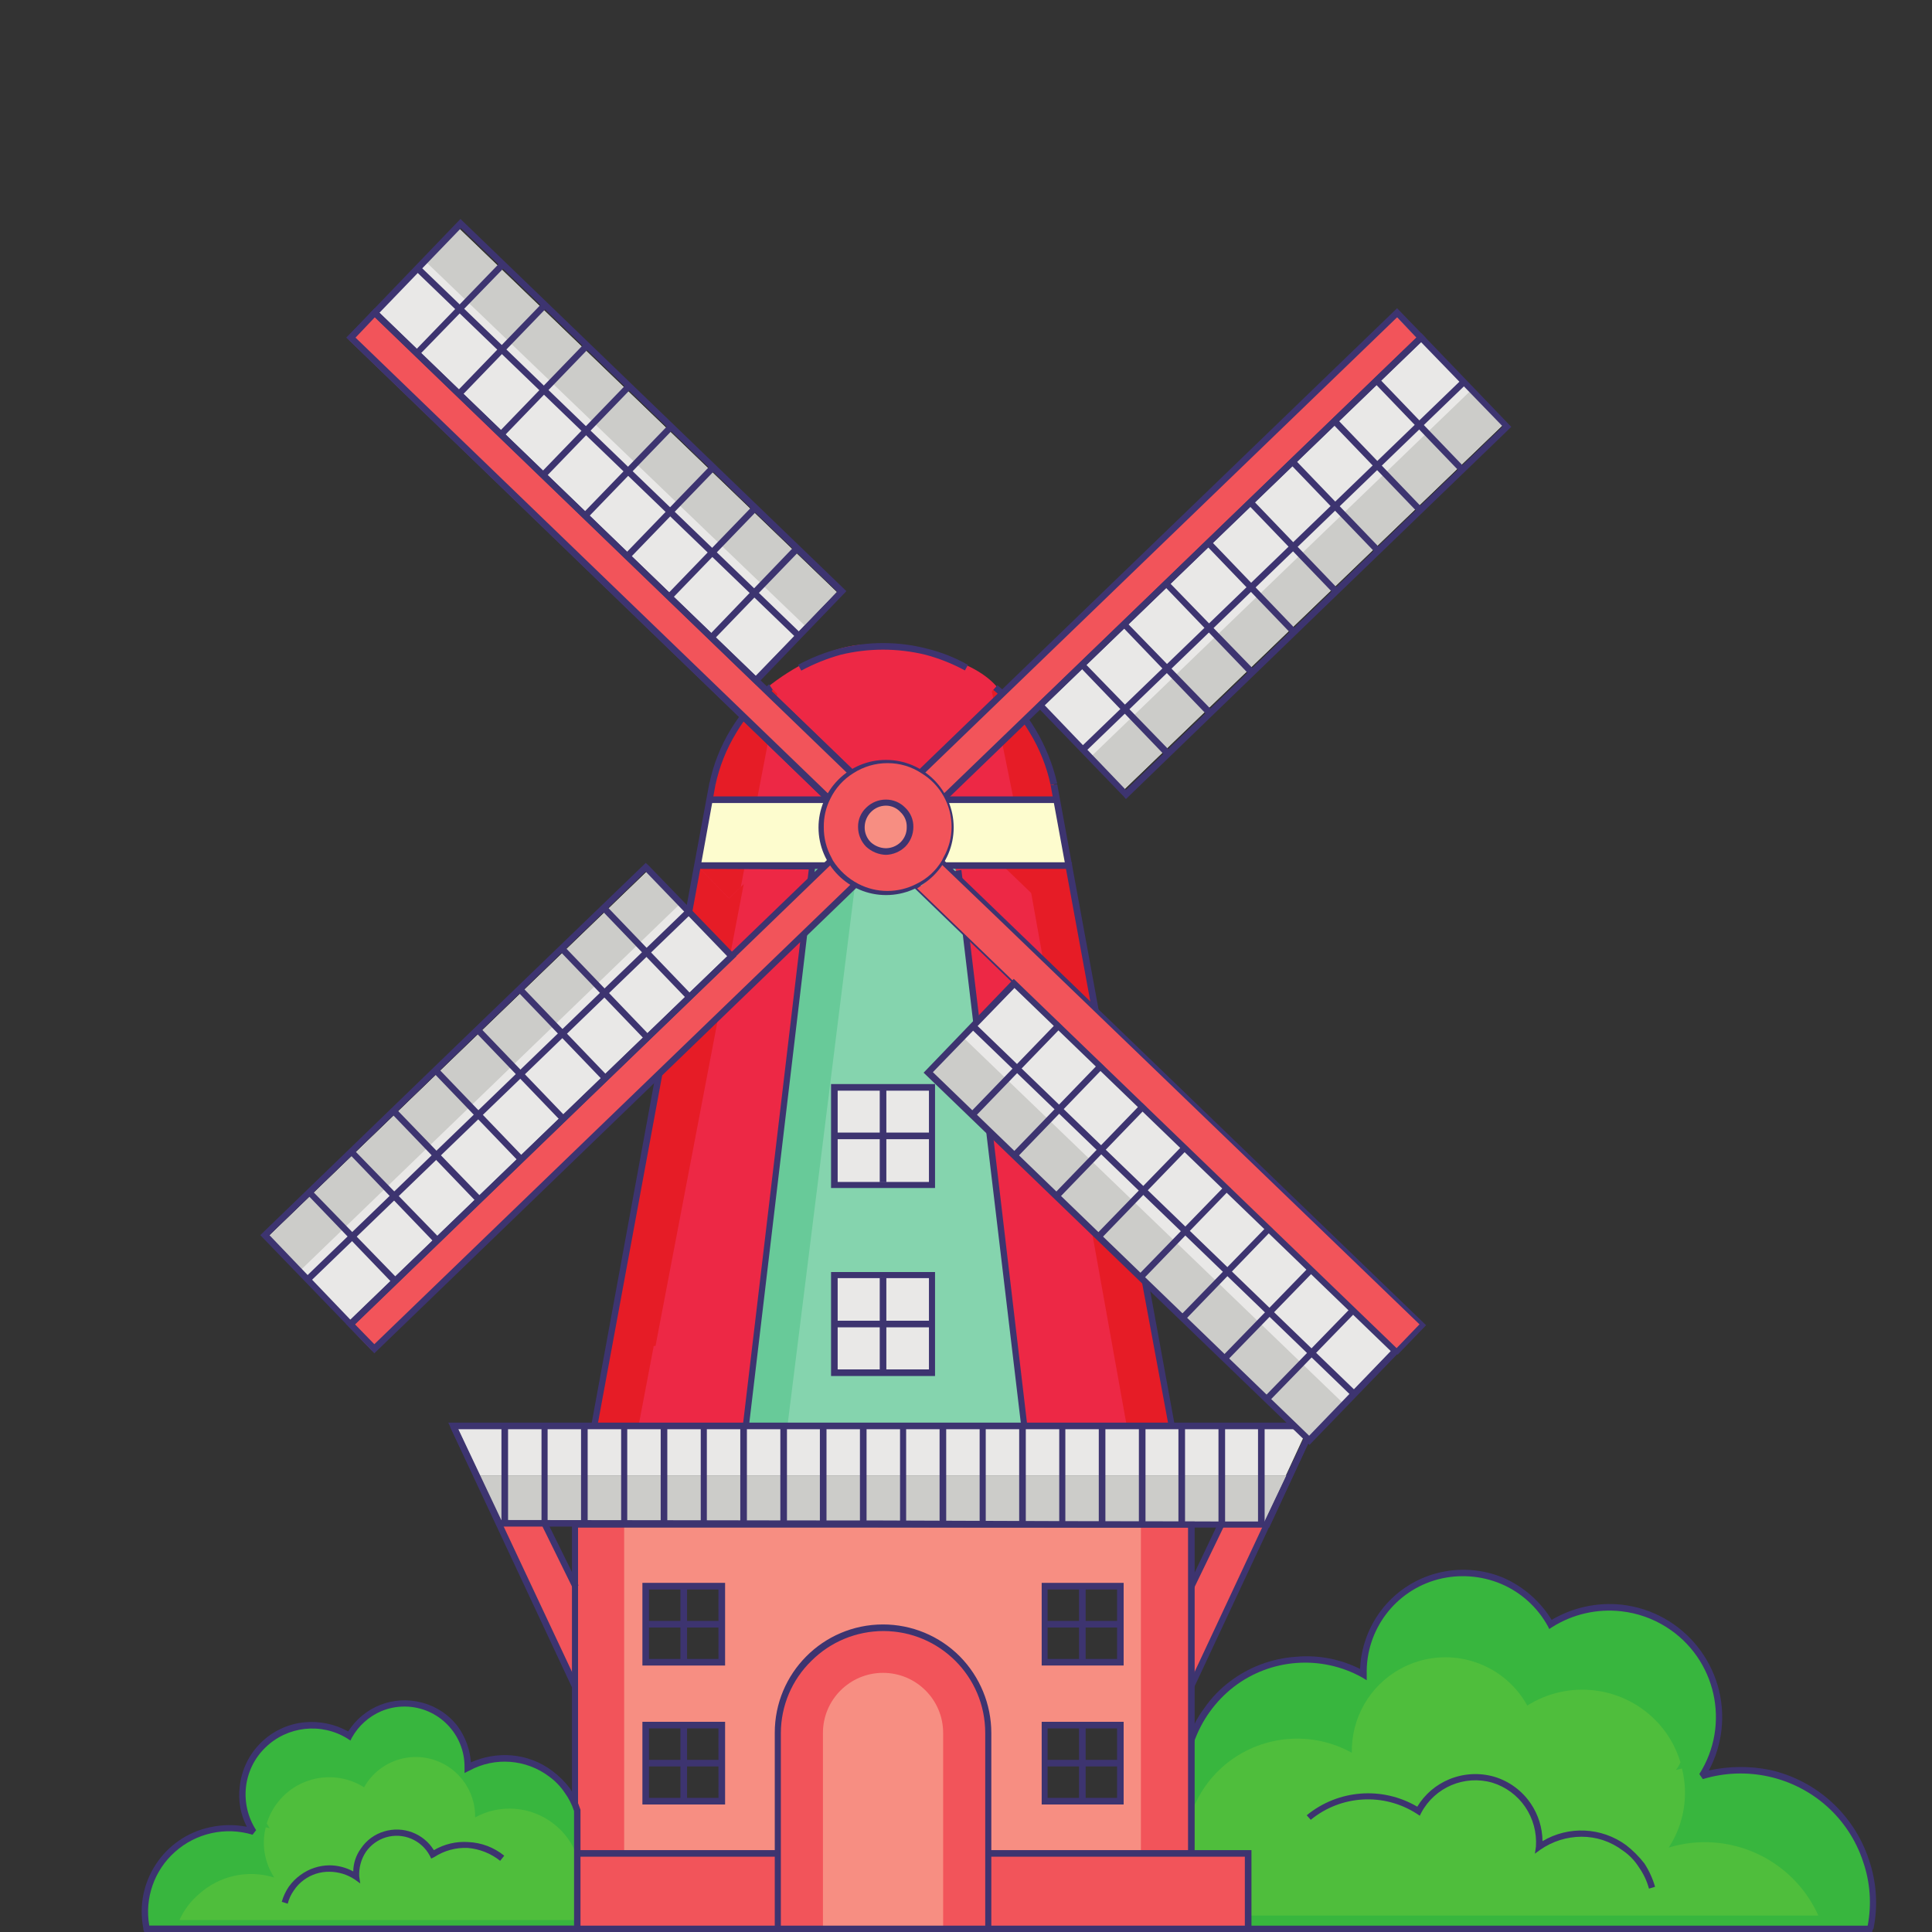 <svg width="600" height="600" viewBox="0 0 600 600" fill="none" xmlns="http://www.w3.org/2000/svg">
<rect x="0" y="0" width="600" height="600" fill="#333333" stroke="none"/>
<g id="wind2 1" clip-path="url(#clip0_0_3)">
<g id="g8">
<g id="windmill">
<g id="rightGrass">
<path id="path64" fill-rule="evenodd" clip-rule="evenodd" d="M369.744 598.973H580.837L580.997 598.813C583.67 584.584 578.781 569.988 568.077 560.24C557.342 550.607 542.338 547.316 528.557 551.573C538.742 535.753 534.176 514.673 518.357 504.488C507.122 497.255 492.697 497.256 481.464 504.493C473.192 489.512 454.341 484.073 439.36 492.347C429.292 497.905 423.132 508.583 423.357 520.08C410.377 512.879 394.364 514.051 382.57 523.067C376.59 527.616 372.138 533.881 369.81 541.027L369.744 598.973Z" fill="#38B63E"/>
<path id="path66" fill-rule="evenodd" clip-rule="evenodd" d="M369.744 594.88H564.705C556.717 577.177 536.838 568.144 518.25 573.773C522.981 566.516 524.465 557.612 522.344 549.213L520.45 549.68C521.041 548.969 521.521 548.173 521.878 547.32C520.404 542.319 517.694 537.771 513.997 534.093C503.424 523.54 486.952 521.708 474.318 529.68C466.546 515.635 448.858 510.548 434.812 518.32C425.374 523.543 419.605 533.563 419.825 544.347C407.645 537.58 392.609 538.691 381.557 547.173C376.025 551.417 371.906 557.237 369.744 563.867V594.893V594.88Z" fill="#4FBE3C"/>
<path id="path68" d="M512.105 586.533C511.454 584.143 510.389 581.887 508.957 579.866C507.656 577.804 505.938 576.032 503.917 574.667C500.246 571.897 495.77 570.404 491.17 570.413C486.61 570.423 482.16 571.817 478.41 574.413L476.677 575.666L476.997 573.467C477.289 569.12 476.126 564.8 473.69 561.187C471.237 557.576 467.625 554.908 463.45 553.627C454.818 551.147 445.626 555.036 441.397 562.96L440.932 563.893L439.985 563.267C429.764 556.685 416.462 557.449 407.064 565.16L405.812 563.747C415.566 555.753 429.272 554.691 440.145 561.08C442.454 557.255 445.933 554.273 450.064 552.573C454.512 550.732 459.452 550.455 464.077 551.787C468.705 553.179 472.709 556.128 475.41 560.133C477.737 563.579 478.998 567.631 479.038 571.787C487.168 566.957 497.396 567.451 505.024 573.04C507.142 574.689 509.046 576.597 510.69 578.72C512.142 580.959 513.257 583.397 513.997 585.96L512.105 586.533Z" fill="#3D3470"/>
<path id="path70" d="M370.69 598.026H580.024C581.296 591.404 580.809 584.563 578.61 578.187C576.446 571.587 572.59 565.669 567.425 561.027C556.932 551.643 542.302 548.419 528.837 552.52L527.744 550.947C537.525 535.541 532.965 515.125 517.56 505.344C513.313 502.647 508.505 500.956 503.504 500.4C496.02 499.551 488.469 501.272 482.092 505.28L481.145 505.907L480.664 504.96C477.434 499.108 472.336 494.508 466.184 491.893C460.004 489.296 453.142 488.795 446.652 490.467C433.266 493.976 424.066 506.249 424.45 520.08V521.813L422.878 520.867C410.226 513.896 394.65 515.068 383.184 523.853C377.448 528.305 373.128 534.328 370.744 541.187L370.69 598.026ZM369.744 600.08H368.33L368.652 598.813V541.027L368.837 540.667C369.968 536.979 371.726 533.516 374.038 530.427C376.206 527.292 378.868 524.528 381.917 522.24C387.84 517.727 394.956 515.047 402.384 514.533C409.272 513.893 416.202 515.201 422.384 518.307C422.665 511.772 424.914 505.473 428.837 500.24C433.144 494.52 439.249 490.416 446.17 488.587C453.053 486.756 460.346 487.253 466.917 490C473.113 492.74 478.329 497.296 481.878 503.067C488.426 499.197 496.048 497.543 503.61 498.347C522.901 500.511 536.784 517.903 534.62 537.193C534.124 541.619 532.79 545.912 530.69 549.84C536.961 548.455 543.452 548.4 549.744 549.68C564.15 552.948 575.789 563.529 580.41 577.56C582.778 584.444 583.272 591.836 581.837 598.973L581.677 599.133L581.357 600.08H369.744Z" fill="#3D3470"/>
</g>
<g id="windMill">
<path id="path98" fill-rule="evenodd" clip-rule="evenodd" d="M147.85 458.187H400.304L393.69 472.84H154.784L147.85 458.187Z" fill="#CCCCC9"/>
<path id="path100" fill-rule="evenodd" clip-rule="evenodd" d="M141.717 443.547H406.13L399.357 458.187H148.957L141.717 443.547Z" fill="#E9E8E7"/>
<path id="path102" fill-rule="evenodd" clip-rule="evenodd" d="M393.53 472.987L369.904 523.653V492.36L379.504 472.987H393.517H393.53Z" fill="#F2545A"/>
<path id="path104" fill-rule="evenodd" clip-rule="evenodd" d="M224.077 492.52V516.147H200.45V492.52H224.077ZM224.077 535.827V559.333H200.45V535.867L224.077 535.827ZM324.397 516.147V492.52H348.01V516.147H324.397ZM324.397 535.827H348.01V559.333H324.397V535.827ZM243.29 473.467H178.57V575.507H241.557V538.173C242.073 520.132 257.116 505.924 275.158 506.44C292.474 506.935 306.396 520.857 306.89 538.173V575.507H369.904V473.467H243.237H243.29Z" fill="#F78E82"/>
<path id="path106" fill-rule="evenodd" clip-rule="evenodd" d="M193.837 575.507V473.467H178.57V575.507H193.837Z" fill="#F2545A"/>
<path id="path108" fill-rule="evenodd" clip-rule="evenodd" d="M178.57 575.507H160.93V598.973H241.557V575.507H178.57Z" fill="#F78E82"/>
<path id="path110" fill-rule="evenodd" clip-rule="evenodd" d="M246.597 575.507H160.93V598.973H246.597V575.507Z" fill="#F2545A"/>
<path id="path124" fill-rule="evenodd" clip-rule="evenodd" d="M273.918 201C260.337 196 229.337 215.5 227.837 227.5L234.837 247.5C242.337 247.5 270.119 247.475 273.918 247.5C277.68 247.46 318.837 246.5 326.337 246L309.337 213C301.357 204.049 282.958 201.044 273.918 201.028V201Z" fill="#ED2845"/>
<path id="path126" fill-rule="evenodd" clip-rule="evenodd" d="M309.117 213.467L292.104 230C293.433 232.749 294.133 235.76 294.158 238.813C294.144 242.129 293.276 245.385 291.637 248.267H328.17L327.224 243.707C324.741 231.885 318.366 221.237 309.117 213.467Z" fill="#ED2845"/>
<path id="path128" fill-rule="evenodd" clip-rule="evenodd" d="M239.357 213.467C230.104 221.236 223.724 231.884 221.237 243.707L220.304 248.267H256.837C255.249 245.372 254.436 242.115 254.477 238.813C254.425 235.752 255.125 232.725 256.517 230L239.357 213.467Z" fill="#ED2845"/>
<path id="path130" fill-rule="evenodd" clip-rule="evenodd" d="M239.357 213.467C230.104 221.236 223.724 231.884 221.237 243.707L220.304 248.267H235.104L241.397 215.507L239.357 213.467Z" fill="#E61C26"/>
<path id="path132" fill-rule="evenodd" clip-rule="evenodd" d="M309.117 213.467L308.01 214.72L314.784 248.267H328.117L327.17 243.707C324.689 231.885 318.313 221.237 309.064 213.467H309.117Z" fill="#E61C26"/>
<path id="path134" fill-rule="evenodd" clip-rule="evenodd" d="M220.304 248.267L216.517 268.893H236.837L257.304 249.213L256.837 248.267H220.304Z" fill="#FDFCCE"/>
<path id="path136" fill-rule="evenodd" clip-rule="evenodd" d="M328.17 248.267H291.637C291.477 248.587 291.317 248.893 291.17 249.213L311.504 268.893H331.985L328.17 248.267Z" fill="#FDFCCE"/>
<path id="path138" fill-rule="evenodd" clip-rule="evenodd" d="M231.637 442.76L184.704 442.12L217.337 269.5L252.337 270L252.904 268.893L231.637 442.76Z" fill="#ED2845"/>
<path id="path140" fill-rule="evenodd" clip-rule="evenodd" d="M198.41 442.28L184.704 442.12L208.797 310.787L226.597 293.933L198.41 442.28Z" fill="#E61C26"/>
<path id="path140_2" fill-rule="evenodd" clip-rule="evenodd" d="M203.578 418L189.837 417.84L216.906 270H231.837L203.578 418Z" fill="#E61C26"/>
<path id="path142" fill-rule="evenodd" clip-rule="evenodd" d="M252.904 268.893L231.01 442.76H318.09L296.677 268.893H252.904Z" fill="#85D4AE"/>
<path id="path144" fill-rule="evenodd" clip-rule="evenodd" d="M252.904 268.893L231.01 442.76H244.557L266.277 268.893H252.904Z" fill="#68CA99"/>
<path id="path146" fill-rule="evenodd" clip-rule="evenodd" d="M317.93 442.76H363.917L331.957 268.893H296.677L317.93 442.76Z" fill="#ED2845"/>
<path id="path148" fill-rule="evenodd" clip-rule="evenodd" d="M349.904 442.76H363.917L331.957 268.893H318.73L349.904 442.76Z" fill="#E61C26"/>
<path id="path158" fill-rule="evenodd" clip-rule="evenodd" d="M255.837 248L228.837 269H326.837L298.278 248C276.337 248 265.92 248 255.837 248Z" fill="#FDFCCE"/>
<path id="path164" fill-rule="evenodd" clip-rule="evenodd" d="M331.957 268.893H311.477L336.357 292.84L331.957 268.893Z" fill="#E61C26"/>
<path id="path166" fill-rule="evenodd" clip-rule="evenodd" d="M306.917 575.507V598.973H387.705V575.507H369.904H306.917Z" fill="#F78E82"/>
<path id="path168" fill-rule="evenodd" clip-rule="evenodd" d="M155.104 472.987L178.57 523.653V492.36L169.117 472.987H155.104Z" fill="#F2545A"/>
<path id="path170" fill-rule="evenodd" clip-rule="evenodd" d="M236.837 268.893H216.517L226.437 278.973L236.837 268.893Z" fill="#ED2845"/>
<path id="path172" fill-rule="evenodd" clip-rule="evenodd" d="M231.317 268.893H216.517L226.437 278.973L230.064 275.507L231.317 268.893Z" fill="#E61C26"/>
<path id="path182" fill-rule="evenodd" clip-rule="evenodd" d="M354.318 575.507V473.467H369.598V575.507H354.318Z" fill="#F2545A"/>
<path id="path184" fill-rule="evenodd" clip-rule="evenodd" d="M299.984 575.507H387.224V598.973H299.984V575.507Z" fill="#F2545A"/>
<path id="path190" fill-rule="evenodd" clip-rule="evenodd" d="M274.317 505.587C256.274 505.557 241.616 520.144 241.557 538.187V598.973H306.89V538.187C306.846 520.2 292.277 505.631 274.29 505.587H274.317Z" fill="#F78E82"/>
<path id="path192" fill-rule="evenodd" clip-rule="evenodd" d="M255.57 598.973V538.187C255.57 527.877 263.928 519.52 274.237 519.52C284.548 519.52 292.904 527.877 292.904 538.187V598.973H306.917V538.187C306.402 520.145 291.358 505.937 273.317 506.453C256.001 506.948 242.078 520.869 241.584 538.187V598.973H255.57Z" fill="#F2545A"/>
<path id="path194" d="M259.037 337.56H289.437V367.96H259.037V337.56Z" fill="#E9E8E7"/>
<path id="path196" d="M259.037 395.987H289.437V426.387H259.037V395.987Z" fill="#E9E8E7"/>
<path id="path198" d="M288.492 396.933H260.144V425.28H288.492V396.933ZM259.037 395.04H290.384V427.333H258.09V395.04H259.037Z" fill="#3D3470"/>
<path id="path200" d="M253.21 268.893L232.584 442.92L230.69 442.76L251.317 268.747L253.21 268.893Z" fill="#3D3470"/>
<path id="path202" d="M408.652 443.227L370.85 524.013L369.117 523.227L406.917 442.44L408.652 443.227Z" fill="#3D3470"/>
<path id="path204" d="M379.985 474.253L370.85 493.147L369.117 492.36L378.092 473.467L379.985 474.253Z" fill="#3D3470"/>
<path id="path206" d="M346.917 493.627H325.344V515.2H346.917V493.627ZM324.397 491.573H348.957V517.24H323.504V491.573H324.397Z" fill="#3D3470"/>
<path id="path208" d="M305.81 330.467L319.037 442.76L317.144 442.907L303.81 330.787L305.81 330.467ZM298.57 270.16L305.81 330.467L303.81 330.787L296.664 270.467L298.57 270.16Z" fill="#3D3470"/>
<path id="path210" d="M288.492 338.72H260.144V367.067H288.492V338.72ZM259.037 336.667H290.384V368.947H258.09V336.667H259.037Z" fill="#3D3470"/>
<path id="path212" d="M273.21 338.347H275.264V367.16H273.21V338.347Z" fill="#3D3470"/>
<path id="path214" d="M259.825 351.733H288.637V353.787H259.825V351.733Z" fill="#3D3470"/>
<path id="path216" d="M273.21 396.773H275.264V425.587H273.21V396.773Z" fill="#3D3470"/>
<path id="path218" d="M259.825 410.16H288.637V412.213H259.825V410.16Z" fill="#3D3470"/>
<path id="path220" d="M346.917 536.773H325.344V558.347H346.917V536.773ZM324.397 534.72H348.957V560.4H323.504V534.72H324.397Z" fill="#3D3470"/>
<path id="path222" d="M335.105 492.68H337.158V515.987H335.105V492.68Z" fill="#3D3470"/>
<path id="path224" d="M324.557 503.387H347.864V505.44H324.557V503.387Z" fill="#3D3470"/>
<path id="path226" d="M335.105 535.987H337.158V559.133H335.105V535.987Z" fill="#3D3470"/>
<path id="path228" d="M324.557 546.533H347.864V548.587H324.557V546.533Z" fill="#3D3470"/>
<path id="path230" d="M209.89 310.947L185.637 442.28L183.744 441.973L207.85 310.627L209.89 310.947ZM217.61 269.053L209.89 310.947L207.85 310.627L215.557 268.747L217.61 269.053ZM222.17 243.853L217.61 269.053L215.557 268.747L220.337 243L222.17 243.853Z" fill="#3D3470"/>
<path id="path232" d="M352.584 375.667L364.705 442L362.825 442.307L350.532 376.013L352.584 375.667ZM328.33 243.547L352.584 375.667L350.532 376.013L326.277 243.84L328.33 243.547Z" fill="#3D3470"/>
<path id="path234" d="M309.744 212.787C314.458 216.619 318.458 221.255 321.557 226.48C324.684 231.708 326.969 237.396 328.33 243.333L326.277 243.8C325.058 238.069 322.877 232.587 319.825 227.587C316.84 222.524 313.006 218.013 308.492 214.253L309.744 212.787ZM247.864 206.48C251.889 204.281 256.17 202.588 260.61 201.44C269.548 199.129 278.926 199.129 287.864 201.44C292.322 202.532 296.61 204.228 300.61 206.48L299.664 208.213C295.778 206.107 291.656 204.469 287.384 203.333C278.745 201.235 269.729 201.235 261.09 203.333C256.836 204.519 252.726 206.173 248.837 208.267L247.864 206.48ZM220.304 243.333C221.548 237.376 223.804 231.676 226.97 226.48C230.146 221.289 234.22 216.462 238.837 212.5L239.984 214.24C235.472 218.004 231.638 222.513 228.65 227.573C225.588 232.596 223.397 238.1 222.17 243.853L220.304 243.333Z" fill="#3D3470"/>
<path id="path236" d="M291.637 247.333H328.17V249.387H291.637V247.333ZM220.304 247.333H291.637V249.387H220.304V247.333Z" fill="#3D3470"/>
<path id="path238" d="M311.477 267.8H332.904V269.84H311.504L311.477 267.8ZM252.264 267.8H311.477L311.504 269.84H252.264V267.8ZM216.517 267.8H252.264L252.337 270L216.517 269.84V267.8Z" fill="#3D3470"/>
<path id="path240" d="M223.117 493.627H201.557V515.2H223.13L223.117 493.627ZM200.45 491.573H225.184V517.24H199.504V491.573H200.45Z" fill="#3D3470"/>
<path id="path242" d="M211.317 492.68H213.37V515.987H211.317V492.68Z" fill="#3D3470"/>
<path id="path244" d="M200.77 503.387H223.917V505.44H200.77V503.387Z" fill="#3D3470"/>
<path id="path246" d="M223.117 536.773H201.557V558.347H223.13L223.117 536.773ZM200.45 534.72H225.184V560.4H199.504V534.72H200.45Z" fill="#3D3470"/>
<path id="path248" d="M211.317 535.987H213.37V559.133H211.317V535.987Z" fill="#3D3470"/>
<path id="path250" d="M200.77 546.533H223.917V548.587H200.77V546.533Z" fill="#3D3470"/>
<path id="path252" d="M169.584 471.893L179.664 492.36L177.93 493.307L167.864 472.84L169.584 471.893Z" fill="#3D3470"/>
<path id="path254" d="M241.557 576.613H161.877V598.026H386.598V576.613H306.917V574.573H388.652V600.08H159.825V574.573H241.557V576.613Z" fill="#3D3470"/>
<path id="path256" d="M177.624 575.507V472.52H371.01V575.507H368.957V474.413H179.517V575.507H177.624Z" fill="#3D3470"/>
<path id="path258" d="M406.344 443.853H142.344L155.677 472.053C193.158 472.053 233.637 472.2 274.264 472.2C313.158 472.36 352.212 472.52 392.69 472.52L406.344 443.853ZM140.837 441.813H409.277L394.17 474.413H393.545C355.744 474.413 314.957 474.413 274.33 474.253C234.957 474.093 195.744 474.093 155.117 474.093H154.492L139.212 441.813H140.837Z" fill="#3D3470"/>
<path id="path260" d="M155.73 442.76H157.784V473.467H155.73V442.76Z" fill="#3D3470"/>
<path id="path262" d="M168.17 442.76H170.064V473H168.17V442.76Z" fill="#3D3470"/>
<path id="path264" d="M180.45 442.76H182.504V473.467H180.45V442.76Z" fill="#3D3470"/>
<path id="path266" d="M192.904 442.76H194.797V473.467H192.904V442.76Z" fill="#3D3470"/>
<path id="path268" d="M205.184 442.76H207.237V473.467H205.184V442.76Z" fill="#3D3470"/>
<path id="path270" d="M217.624 442.76H219.517V473.467H217.624V442.76Z" fill="#3D3470"/>
<path id="path272" d="M229.904 442.76H231.957V473.467H229.904V442.76Z" fill="#3D3470"/>
<path id="path274" d="M242.344 442.76H244.397V473.467H242.344V442.76Z" fill="#3D3470"/>
<path id="path276" d="M254.624 442.76H256.677V473.467H254.624V442.76Z" fill="#3D3470"/>
<path id="path278" d="M267.064 442.76H269.117V473.467H267.064V442.76Z" fill="#3D3470"/>
<path id="path280" d="M279.517 442.76H281.41V473.467H279.517V442.76Z" fill="#3D3470"/>
<path id="path282" d="M291.797 442.76H293.85V473.467H291.797V442.76Z" fill="#3D3470"/>
<path id="path284" d="M304.237 442.76H306.13V473.467H304.237V442.76Z" fill="#3D3470"/>
<path id="path286" d="M316.517 442.76H318.57V473.467H316.517V442.76Z" fill="#3D3470"/>
<path id="path288" d="M328.957 442.76H330.85V473.467H328.957V442.76Z" fill="#3D3470"/>
<path id="path290" d="M341.237 442.76H343.29V473.467H341.237V442.76Z" fill="#3D3470"/>
<path id="path292" d="M353.69 442.76H355.744V473.467H353.69V442.76Z" fill="#3D3470"/>
<path id="path294" d="M365.97 442.76H368.024V473.467H365.97V442.76Z" fill="#3D3470"/>
<path id="path296" d="M378.41 442.76H380.464V473.467H378.41V442.76Z" fill="#3D3470"/>
<path id="path298" d="M390.69 442.76H392.744V473.467H390.69V442.76Z" fill="#3D3470"/>
<path id="path300" d="M141.557 442.44L179.517 523.227L177.624 524.013L139.825 443.227L141.557 442.44Z" fill="#3D3470"/>
<path id="path390" d="M240.61 598.973V538.187C240.572 519.615 255.594 504.528 274.165 504.488C283.146 504.469 291.761 508.043 298.09 514.413C304.34 520.751 307.85 529.288 307.864 538.187V598.973H305.97V538.187C305.982 520.72 291.83 506.551 274.364 506.54C265.958 506.535 257.896 509.876 251.957 515.827C245.928 521.705 242.52 529.765 242.504 538.187V598.973H240.61Z" fill="#3D3470"/>
<g id="blades">
<path id="path302" d="M285.09 274.24L434.063 417.866L440.051 411.72L291.543 268.413L292.97 267L442.89 411.56L434.063 420.693L283.837 275.653L285.09 274.24Z" fill="#3D3470"/>
<path id="path176" fill-rule="evenodd" clip-rule="evenodd" d="M320.944 298.347L439.052 412.36L406.612 446.067L288.504 332.054L320.944 298.347Z" fill="#E9E8E7"/>
<path id="path152" fill-rule="evenodd" clip-rule="evenodd" d="M440.837 411.286L309.178 284.496L291.956 268C290.378 271.248 287.91 273.983 284.837 275.888L300.172 290.689L314.718 304.716L328.46 317.955L341.587 330.728L354.701 343.34L367.815 355.952L380.928 368.551L394.056 381.163L407.17 393.776L420.283 406.388L433.409 419L440.837 411.286Z" fill="#F2545A"/>
<path id="path368" d="M263.797 240.76L116.397 98.547L110.411 104.853L257.971 247.213L256.557 248.787L107.584 104.853L116.397 95.72L265.224 239.333L263.797 240.76Z" fill="#3D3470"/>
<path id="path152_2" fill-rule="evenodd" clip-rule="evenodd" d="M108.344 105.44L239.531 232.107L256.691 248.587C258.263 245.342 260.722 242.61 263.784 240.707L248.504 225.92L234.011 211.907L220.318 198.68L207.238 185.92L194.171 173.32L181.104 160.72L168.038 148.133L154.958 135.533L141.891 122.933L128.824 110.333L115.745 97.733L108.344 105.44Z" fill="#F2545A"/>
<path id="path112" d="M316.075 212.071L434.35 98.212L466.788 131.909L348.512 245.768L316.075 212.071Z" fill="#E9E8E7"/>
<path id="path114" fill-rule="evenodd" clip-rule="evenodd" d="M456.691 121.347L466.772 131.893L348.504 245.747L338.424 235.36L456.691 121.347Z" fill="#CCCCC9"/>
<path id="path116" fill-rule="evenodd" clip-rule="evenodd" d="M227.558 217.56L109.131 103.707L141.571 70L259.838 183.867L227.558 217.56Z" fill="#E9E8E7"/>
<path id="path118" fill-rule="evenodd" clip-rule="evenodd" d="M131.491 80.56L141.571 70L259.838 183.867L249.918 194.254L131.491 80.56Z" fill="#CCCCC9"/>
<path id="path120" fill-rule="evenodd" clip-rule="evenodd" d="M233.544 304.174L115.277 418.04L82.837 384.494L201.104 270.48L233.544 304.174Z" fill="#E9E8E7"/>
<path id="path122" fill-rule="evenodd" clip-rule="evenodd" d="M92.917 394.88L82.837 384.494L201.104 270.48L211.024 280.867L92.917 394.88Z" fill="#CCCCC9"/>
<path id="path150" fill-rule="evenodd" clip-rule="evenodd" d="M237.011 287.48L226.611 297.56L213.544 310.16L212.438 311.267L200.438 322.76L187.359 335.36L174.291 347.96L161.224 360.56L148.144 373.307L135.079 385.907L122.011 398.507L108.144 411.734L115.544 419.454L208.878 329.374L209.038 329.214L252.344 287.48L265.264 275.04C262.048 273.36 259.331 270.864 257.386 267.8L237.011 287.48Z" fill="#F2545A"/>
<path id="path152_3" fill-rule="evenodd" clip-rule="evenodd" d="M109.837 104.707L241.024 231.373L258.184 247.853C259.756 244.608 262.215 241.876 265.277 239.973L249.997 225.186L235.504 211.173L221.811 197.946L208.731 185.186L195.664 172.586L182.597 159.987L169.531 147.4L156.451 134.8L143.384 122.2L130.317 109.6L117.239 97L109.837 104.707Z" fill="#F2545A"/>
<path id="path154" fill-rule="evenodd" clip-rule="evenodd" d="M300.318 225.92L285.011 240.707C288.082 242.644 290.58 245.364 292.251 248.587L309.264 232.054L322.332 219.614L335.411 207.014L348.319 194.414L361.386 181.814L374.464 169.214L387.531 156.613L400.598 144.013L413.678 131.427L426.744 118.827L440.598 105.493L433.198 97.773L300.318 225.92Z" fill="#F2545A"/>
<path id="path178" fill-rule="evenodd" clip-rule="evenodd" d="M416.851 435.52L406.612 446.067L288.504 332.054L298.584 321.654L416.851 435.52Z" fill="#CCCCC9"/>
<path id="path304" d="M419.705 433.507L301.277 319.187L302.704 317.76L421.131 432.093L419.705 433.507Z" fill="#3D3470"/>
<path id="path306" d="M393.252 433.2L420.024 405.64L421.437 407.053L394.664 434.613L393.252 433.2Z" fill="#3D3470"/>
<path id="path308" d="M380.184 420.6L406.957 393.04L408.372 394.453L381.599 422.013L380.184 420.6Z" fill="#3D3470"/>
<path id="path310" d="M367.104 408L393.877 380.44L395.305 381.707L368.532 409.413L367.104 408Z" fill="#3D3470"/>
<path id="path312" d="M354.039 395.4L380.812 367.84L382.224 369.107L355.451 396.813L354.039 395.4Z" fill="#3D3470"/>
<path id="path314" d="M340.972 382.8L367.744 355.24L369.157 356.507L342.384 384.213L340.972 382.8Z" fill="#3D3470"/>
<path id="path316" d="M327.904 370.2L354.664 342.493L356.092 343.907L329.319 371.627L327.904 370.2Z" fill="#3D3470"/>
<path id="path318" d="M314.824 357.613L341.599 329.893L343.011 331.307L316.251 359.027L314.824 357.613Z" fill="#3D3470"/>
<path id="path320" d="M301.757 345.013L328.532 317.293L329.944 318.707L303.171 346.427L301.757 345.013Z" fill="#3D3470"/>
<path id="path322" d="M266.637 275.08L116.251 420.28L107.424 411.147L257.504 266.427L258.757 267.84L110.264 411.307L116.251 417.453L265.224 273.667L266.637 275.08Z" fill="#3D3470"/>
<path id="path324" d="M201.277 268.627L228.691 296.973C188.691 335.56 148.74 374.093 108.837 412.573L80.837 383.587C120.677 345.009 160.571 306.48 200.517 268L201.277 268.627ZM225.851 296.973L200.517 270.68L83.677 383.587L108.864 409.893L225.851 296.973Z" fill="#3D3470"/>
<path id="path326" d="M214.517 283.907L96.251 398.08L94.824 396.667L213.091 282.493L214.517 283.907Z" fill="#3D3470"/>
<path id="path328" d="M188.211 281.227L214.824 308.947L213.411 310.36L186.797 282.64L188.211 281.227Z" fill="#3D3470"/>
<path id="path330" d="M175.144 293.827L201.757 321.547L200.344 322.96L173.731 295.24L175.144 293.827Z" fill="#3D3470"/>
<path id="path332" d="M162.077 306.427L188.677 334.147L187.264 335.56L160.652 307.84L162.077 306.427Z" fill="#3D3470"/>
<path id="path334" d="M148.997 319.027L175.611 346.747L174.197 348.16L147.584 320.44L148.997 319.027Z" fill="#3D3470"/>
<path id="path336" d="M135.931 331.627L162.544 359.333L161.131 360.76L134.517 333.04L135.931 331.627Z" fill="#3D3470"/>
<path id="path338" d="M122.851 344.213L149.624 371.933L148.051 373.36L121.437 345.64L122.851 344.213Z" fill="#3D3470"/>
<path id="path340" d="M109.784 356.973L136.557 384.533L134.985 385.96L108.371 358.24L109.784 356.973Z" fill="#3D3470"/>
<path id="path342" d="M96.717 369.573L123.491 397.133L121.917 398.547L95.304 370.84L96.717 369.573Z" fill="#3D3470"/>
<path id="path344" d="M406.57 445.88L431.904 419.587L315.05 306.827L289.717 332.973L406.57 445.88ZM434.09 420.373L406.677 448.72C366.677 410.133 326.73 371.604 286.837 333.133L314.837 304L434.677 419.587L434.09 420.373Z" fill="#3D3470"/>
<path id="path346" d="M285.064 239.333L433.877 95.72L442.705 104.853L293.571 248.787L292.144 247.373L439.865 104.853L433.877 98.547L286.477 240.76L285.064 239.333Z" fill="#3D3470"/>
<path id="path348" d="M348.997 247.373L321.664 219.027C361.504 180.44 401.397 141.907 441.344 103.427L469.344 132.573C429.487 170.983 389.593 209.511 349.664 248.16L348.997 247.373ZM324.437 219.027L349.664 245.333L466.677 132.427L441.344 106.28L324.437 219.027Z" fill="#3D3470"/>
<path id="path350" d="M335.611 232.093L453.877 117.92L455.305 119.333L337.024 233.507L335.611 232.093Z" fill="#3D3470"/>
<path id="path352" d="M361.919 234.773L335.305 207.053L336.717 205.8L363.491 233.36L361.919 234.773Z" fill="#3D3470"/>
<path id="path354" d="M374.985 222.173L348.372 194.453L349.784 193.2L376.557 220.76L374.985 222.173Z" fill="#3D3470"/>
<path id="path356" d="M388.051 209.573L361.437 181.853L362.851 180.6L389.624 208.16L388.051 209.573Z" fill="#3D3470"/>
<path id="path358" d="M401.131 196.973L374.504 169.253L375.932 167.84L402.544 195.56L401.131 196.973Z" fill="#3D3470"/>
<path id="path360" d="M414.199 184.373L387.585 156.667L388.997 155.24L415.611 182.96L414.199 184.373Z" fill="#3D3470"/>
<path id="path362" d="M427.265 171.773L400.652 144.067L402.064 142.64L428.677 170.36L427.265 171.773Z" fill="#3D3470"/>
<path id="path364" d="M440.344 159.187L413.717 131.467L415.145 130.04L441.759 157.76L440.344 159.187Z" fill="#3D3470"/>
<path id="path366" d="M453.411 146.587L426.797 118.867L428.211 117.453L454.824 145.16L453.411 146.587Z" fill="#3D3470"/>
<path id="path368_2" d="M263.797 240.76L116.397 98.547L110.411 104.853L257.971 247.213L256.557 248.787L107.584 104.853L116.397 95.72L265.224 239.333L263.797 240.76Z" fill="#3D3470"/>
<path id="path370" d="M143.171 70.84L117.837 97.133L234.677 209.893L260.011 183.747L143.171 70.84ZM115.611 96.507L142.997 68C182.997 106.587 222.949 145.116 262.851 183.587C253.397 193.36 244.104 203.12 234.851 212.72L114.997 97.133L115.611 96.507Z" fill="#3D3470"/>
<path id="path372" d="M130.411 82.64L248.837 196.813L247.424 198.24L128.997 84.067L130.411 82.64Z" fill="#3D3470"/>
<path id="path374" d="M156.877 82.8L130.104 110.36L128.677 109.107L155.451 81.387L156.877 82.8Z" fill="#3D3470"/>
<path id="path376" d="M169.944 95.4L143.171 123.12L141.757 121.707L168.531 93.987L169.944 95.4Z" fill="#3D3470"/>
<path id="path378" d="M183.011 108L156.251 135.72L154.824 134.293L181.597 106.587L183.011 108Z" fill="#3D3470"/>
<path id="path380" d="M196.091 120.6L169.319 148.32L167.904 146.893L194.664 119.187L196.091 120.6Z" fill="#3D3470"/>
<path id="path382" d="M209.157 133.2L182.384 160.92L180.971 159.493L207.744 131.787L209.157 133.2Z" fill="#3D3470"/>
<path id="path384" d="M222.224 145.8L195.451 173.507L194.037 172.093L220.811 144.373L222.224 145.8Z" fill="#3D3470"/>
<path id="path386" d="M235.304 158.4L208.531 186.107L207.104 184.693L233.877 156.973L235.304 158.4Z" fill="#3D3470"/>
<path id="path388" d="M248.371 170.987L221.597 198.707L220.184 197.293L246.797 169.573L248.371 170.987Z" fill="#3D3470"/>
<path id="path392" d="M275.144 237.893C270.124 237.94 265.328 239.977 261.811 243.56C258.237 247.028 256.243 251.808 256.291 256.787C256.281 261.789 258.268 266.588 261.811 270.12C265.385 273.597 270.157 275.573 275.144 275.64C280.103 275.585 284.845 273.607 288.371 270.12C291.911 266.587 293.893 261.787 293.877 256.787C293.931 251.809 291.94 247.028 288.371 243.56C284.903 239.969 280.136 237.927 275.144 237.893ZM275.144 236C286.735 235.977 296.149 245.356 296.171 256.947C296.192 268.537 286.815 277.951 275.224 277.973C263.633 277.996 254.219 268.617 254.197 257.027C254.187 251.447 256.399 246.092 260.344 242.147C264.255 238.196 269.587 235.983 275.144 236Z" fill="#3D3470"/>
<path id="path186" fill-rule="evenodd" clip-rule="evenodd" d="M274.107 264.254C271 263.7 268.592 261.227 268.12 258.107V257.947C268.12 257.627 267.96 257.16 267.96 256.84C268.085 253.05 270.881 249.879 274.627 249.28H276.827C280.521 249.916 283.239 253.092 283.293 256.84C283.32 257.268 283.265 257.698 283.133 258.107C282.601 261.283 280.149 263.792 276.987 264.4H275.733C275.205 264.432 274.675 264.383 274.16 264.254H274.107ZM255.84 256.84C255.799 260.142 256.612 263.399 258.2 266.294L258.667 267.24C260.612 270.304 263.331 272.8 266.547 274.48C272.221 277.431 278.979 277.431 284.653 274.48C287.937 272.899 290.68 270.379 292.533 267.24C292.68 266.92 292.84 266.614 293 266.294C294.639 263.412 295.507 260.156 295.521 256.84C295.553 250.024 292.012 243.688 286.188 240.147C283.06 238.078 279.389 236.982 275.64 237C271.855 236.988 268.147 238.083 264.973 240.147C261.911 242.05 259.452 244.782 257.88 248.027C256.488 250.752 255.788 253.779 255.84 256.84Z" fill="#F2545A"/>
<path id="path188" fill-rule="evenodd" clip-rule="evenodd" d="M274.503 250C270.758 250.599 267.962 253.77 267.837 257.56L267.997 258.667V258.827C268.469 261.947 270.877 264.42 273.983 264.974C274.498 265.103 275.029 265.152 275.557 265.12H276.81C279.973 264.512 282.423 262.003 282.957 258.827C283.089 258.418 283.143 257.988 283.117 257.56C283.062 253.812 280.345 250.636 276.65 250H274.45H274.503Z" fill="#F78E82"/>
<path id="path394" d="M275.144 250.2C273.352 250.208 271.641 250.949 270.411 252.253C269.232 253.481 268.56 255.111 268.531 256.813C268.483 258.583 269.161 260.293 270.411 261.547C271.705 262.732 273.389 263.401 275.144 263.427C276.848 263.407 278.481 262.733 279.704 261.547C280.963 260.299 281.648 258.584 281.597 256.813C281.645 255.093 280.956 253.435 279.704 252.253C278.544 250.953 276.887 250.207 275.144 250.2ZM275.144 248.32C277.4 248.309 279.563 249.22 281.131 250.84C282.776 252.387 283.692 254.556 283.652 256.813C283.657 259.115 282.752 261.325 281.131 262.96C279.516 264.512 277.383 265.411 275.144 265.48C272.859 265.412 270.675 264.516 268.997 262.96C267.377 261.325 266.471 259.115 266.477 256.813C266.437 254.556 267.352 252.387 268.997 250.84C270.629 249.216 272.841 248.308 275.144 248.32Z" fill="#3D3470"/>
</g>
</g>
<g id="leftGrass">
<path id="path414" fill-rule="evenodd" clip-rule="evenodd" d="M179.357 598.973H45.492V598.813C43.718 589.889 46.755 580.689 53.492 574.573C60.324 568.412 69.876 566.259 78.691 568.893C72.281 558.867 75.212 545.543 85.237 539.133C92.314 534.609 101.375 534.609 108.451 539.133C113.728 529.639 125.701 526.221 135.195 531.497C141.551 535.029 145.44 541.783 145.304 549.053C153.528 544.515 163.657 545.257 171.13 550.947C174.912 553.84 177.758 557.781 179.317 562.28L179.357 598.973Z" fill="#38B63E"/>
<path id="path416" fill-rule="evenodd" clip-rule="evenodd" d="M179.357 596.293H55.731C57.109 593.216 59.155 590.484 61.717 588.293C68.056 582.507 76.993 580.525 85.184 583.093C82.163 578.496 81.196 572.847 82.517 567.507C82.951 567.537 83.376 567.645 83.771 567.827C83.464 567.347 83.144 566.72 82.837 566.253C83.824 563.107 85.552 560.245 87.877 557.907C94.571 551.175 105.041 549.993 113.064 555.067C118.045 546.192 129.276 543.035 138.152 548.015C144.061 551.331 147.673 557.624 147.557 564.4C155.304 560.172 164.814 560.916 171.81 566.293C175.333 568.969 177.968 572.644 179.37 576.84V596.36L179.357 596.293Z" fill="#4FBE3C"/>
<path id="path418" d="M87.504 590.626C87.975 588.944 88.717 587.349 89.704 585.907C90.708 584.509 91.933 583.284 93.331 582.28C95.936 580.368 99.075 579.324 102.304 579.293C104.889 579.301 107.433 579.952 109.704 581.187C109.741 578.636 110.567 576.159 112.064 574.093C113.781 571.52 116.349 569.632 119.317 568.76C125.187 566.988 131.513 569.377 134.744 574.587C137.964 572.692 141.683 571.812 145.41 572.067C149.5 572.235 153.424 573.723 156.597 576.307L155.33 577.893C152.444 575.593 148.941 574.201 145.264 573.893C141.585 573.725 137.947 574.719 134.864 576.733L133.917 577.2L133.451 576.254C130.84 571.404 125.191 569.04 119.904 570.587C117.347 571.351 115.127 572.964 113.611 575.16C112.144 577.4 111.425 580.047 111.557 582.72L111.877 584.92L110.144 583.666C107.807 582.121 105.067 581.296 102.264 581.293C99.437 581.257 96.677 582.142 94.397 583.813C93.15 584.713 92.08 585.833 91.237 587.12C90.36 588.354 89.722 589.744 89.357 591.213L87.504 590.626Z" fill="#3D3470"/>
<path id="path508" d="M46.277 598H178.277V562.44C177.598 560.352 176.59 558.384 175.29 556.613C174.006 554.727 172.405 553.076 170.557 551.733C163.396 546.325 153.74 545.585 145.837 549.84L144.264 550.627V548.893C144.397 538.584 136.149 530.12 125.841 529.987C123.301 529.953 120.783 530.439 118.437 531.413C114.576 533.064 111.365 535.941 109.304 539.6L108.825 540.547L107.891 539.92C99.744 534.881 89.21 536.053 82.371 542.76C79.01 546.033 76.894 550.376 76.384 555.04C75.876 559.715 76.992 564.423 79.545 568.373L78.437 569.787C70.025 567.245 60.897 569.265 54.344 575.12C47.913 580.836 44.889 589.466 46.344 597.947L46.277 598ZM180.304 598.813L180.61 600.08H44.837L44.531 599.293V598.973C41.643 584.601 50.829 570.575 65.159 567.48C68.937 566.639 72.849 566.584 76.651 567.32C74.679 563.491 73.912 559.153 74.451 554.88C75.548 544.321 83.893 535.977 94.451 534.88C99.197 534.419 103.972 535.409 108.144 537.72C112.968 530.047 122.227 526.409 130.984 528.747C135.437 529.881 139.375 532.489 142.159 536.147C144.533 539.417 145.95 543.288 146.25 547.32C150.106 545.589 154.328 544.835 158.544 545.12C163.354 545.456 167.957 547.209 171.77 550.16C173.729 551.652 175.478 553.401 176.97 555.36C178.389 557.412 179.502 559.656 180.277 562.027V598.866L180.304 598.813Z" fill="#3D3470"/>
</g>
</g>
</g>
</g>
<defs>
<clipPath id="clip0_0_3">
<rect width="600" height="600" fill="white"/>
</clipPath>
</defs>
</svg>
